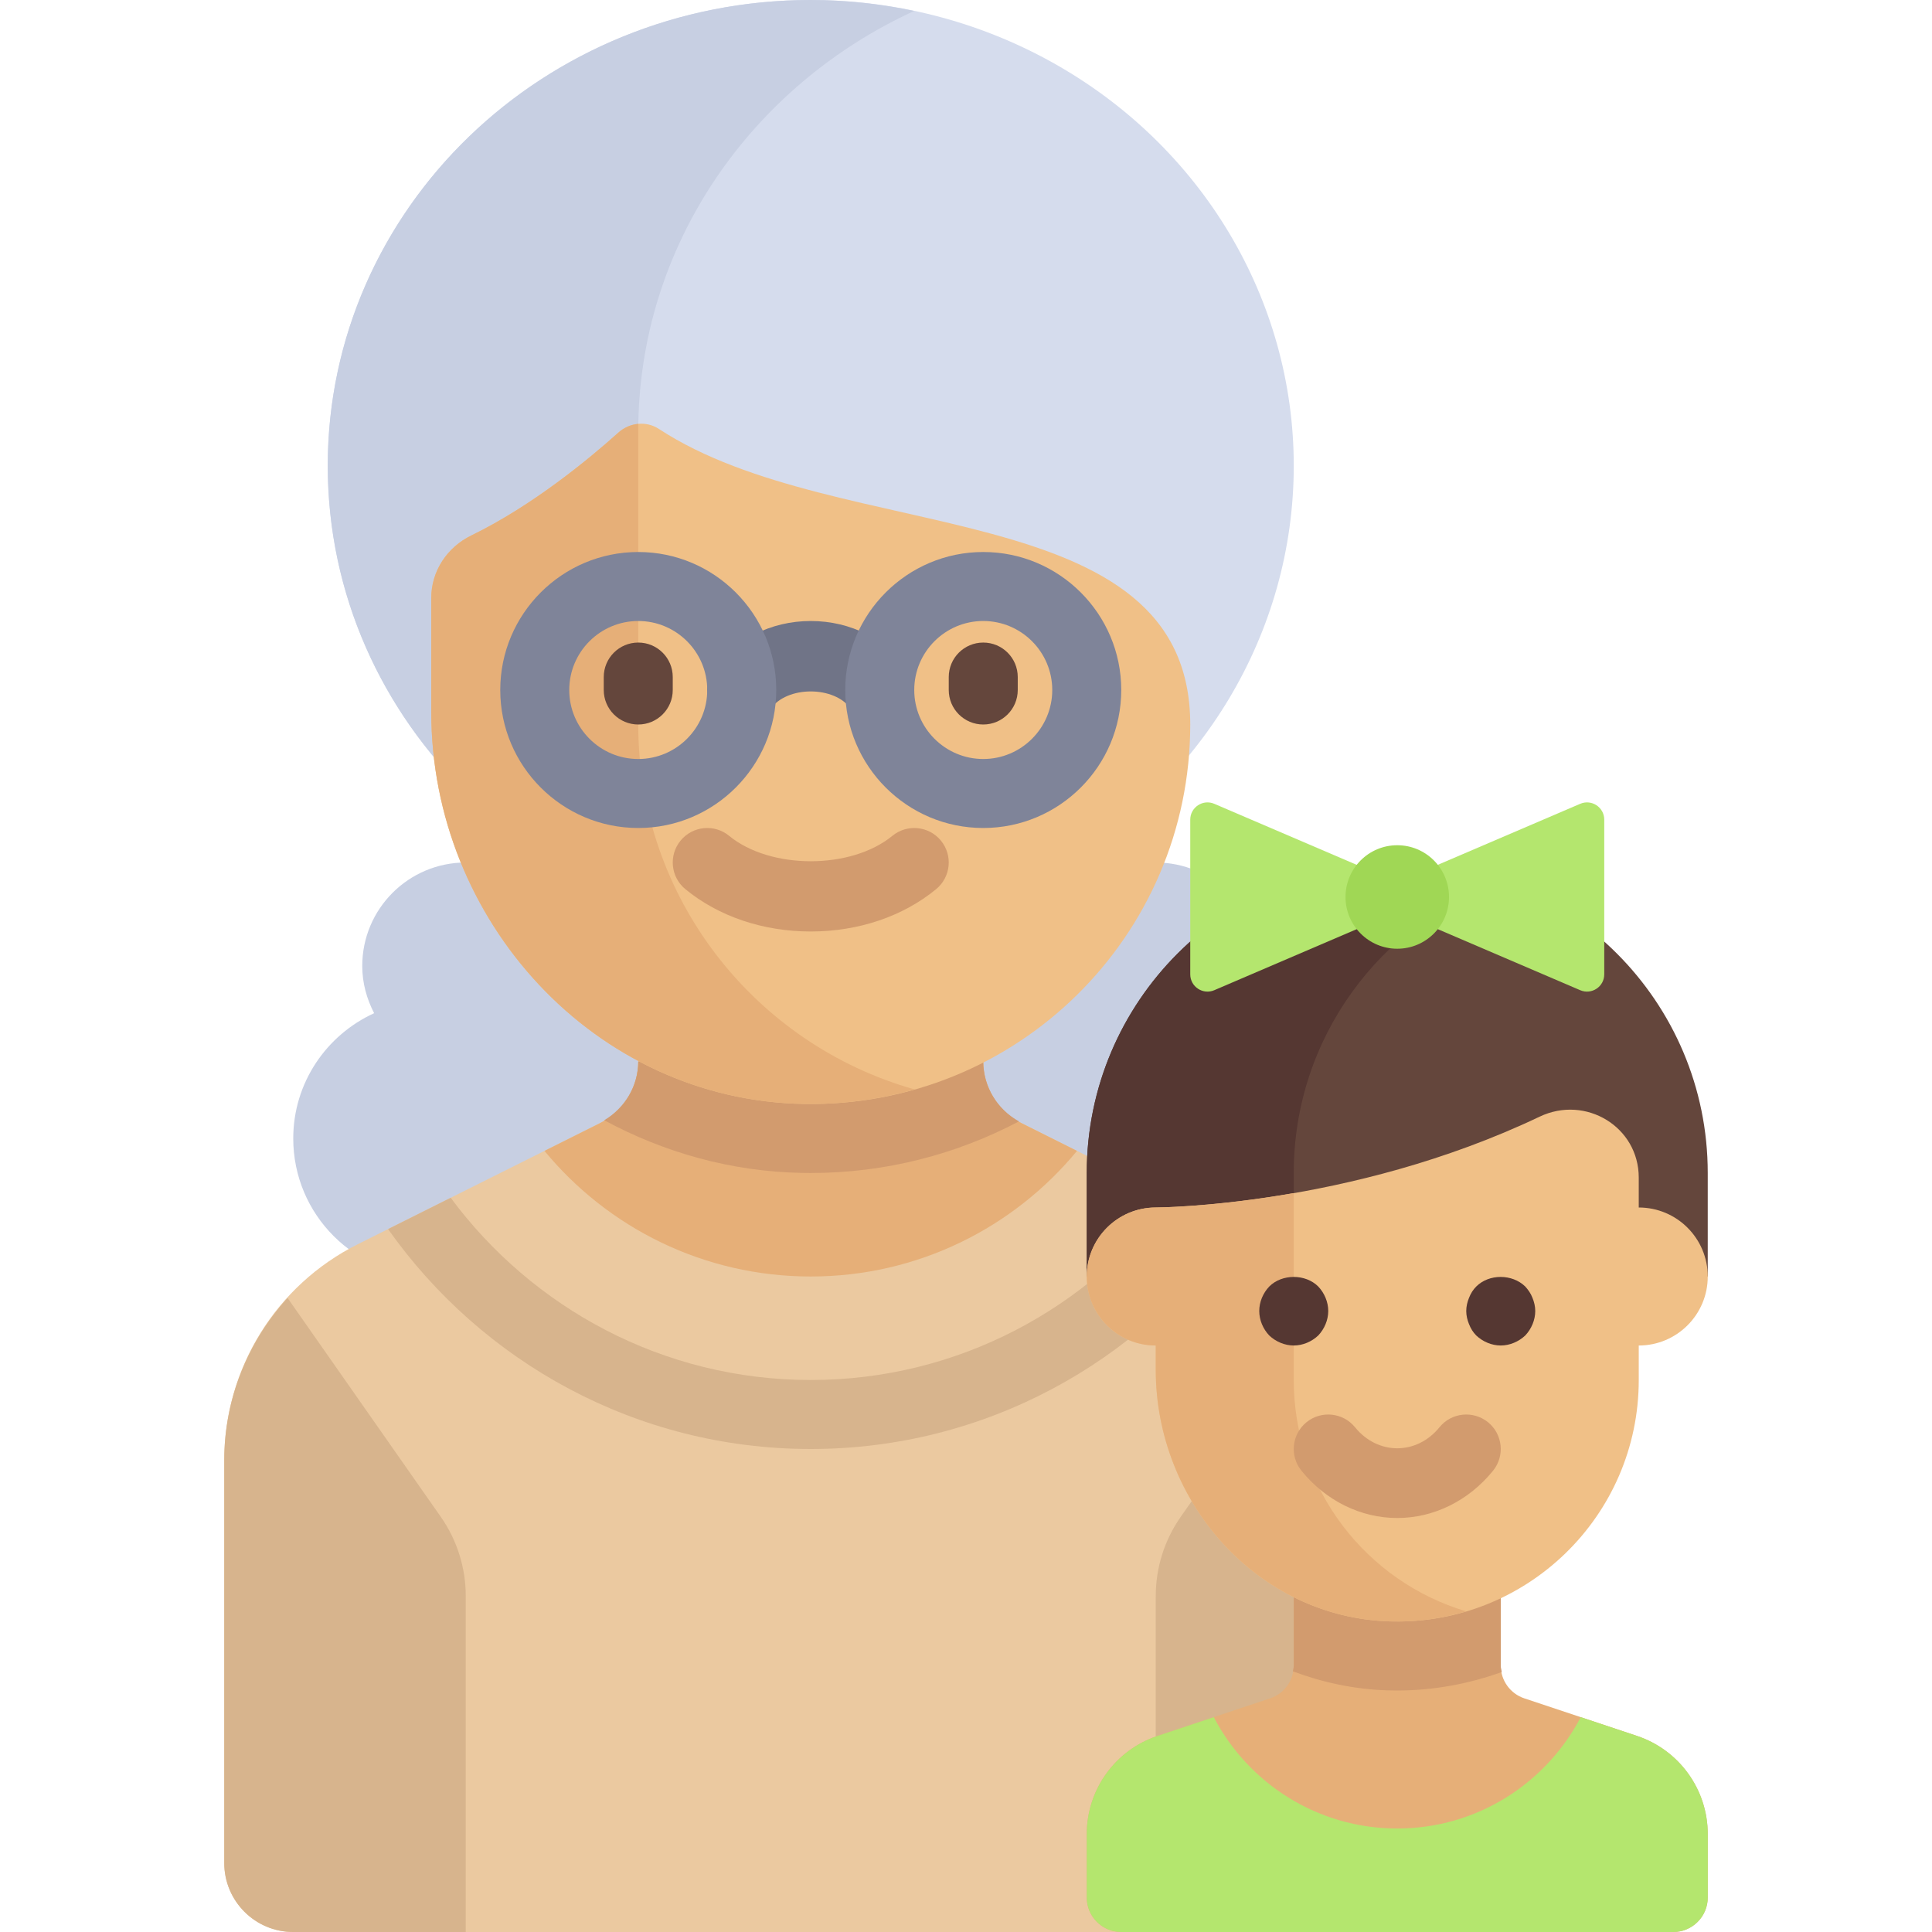 <?xml version="1.0" encoding="iso-8859-1"?>
<!-- Generator: Adobe Illustrator 19.0.0, SVG Export Plug-In . SVG Version: 6.00 Build 0)  -->
<svg xmlns="http://www.w3.org/2000/svg" xmlns:xlink="http://www.w3.org/1999/xlink" version="1.1" id="Layer_1" x="0px" y="0px" viewBox="0 0 512 512" style="enable-background:new 0 0 512 512;" xml:space="preserve">
<g>
	<path style="fill:#C7CFE2;" d="M123.429,228.571C108.28,228.571,96,240.852,96,256c0,4.531,1.203,8.741,3.148,12.506   c-12.621,5.766-21.434,18.426-21.434,33.208c0,20.198,16.373,36.571,36.571,36.571h54.857V228.571H123.429z"/>
	<path style="fill:#C7CFE2;" d="M306.286,228.571c15.148,0,27.429,12.28,27.429,27.429c0,4.531-1.203,8.741-3.148,12.506   c12.62,5.766,21.433,18.426,21.433,33.208c0,20.198-16.373,36.571-36.571,36.571h-54.857V228.571H306.286z"/>
</g>
<path style="fill:#EBC9A0;" d="M334.907,329.739l-64.228-32.114c-6.195-3.098-10.108-9.429-10.108-16.355h-91.429  c0,6.926-3.913,13.258-10.108,16.355l-64.228,32.114c-21.682,10.841-35.378,33.002-35.378,57.243v106.732  c0,10.099,8.187,18.286,18.286,18.286H352c10.099,0,18.286-8.187,18.286-18.286V386.983  C370.286,362.741,356.59,340.581,334.907,329.739z"/>
<path style="fill:#E6AF78;" d="M214.857,338.286c28.411,0,53.795-12.96,70.564-33.29l-14.742-7.371  c-6.195-3.098-10.108-9.429-10.108-16.355h-91.429c0,6.926-3.913,13.258-10.108,16.355l-14.742,7.371  C161.062,325.325,186.446,338.286,214.857,338.286z"/>
<path style="fill:#D29B6E;" d="M260.571,281.27h-91.429c0,6.476-3.509,12.326-9.018,15.605  c15.806,8.537,33.613,13.616,52.515,13.962l2.218,0.02c19.916,0,38.671-4.982,55.177-13.676  C264.247,293.967,260.571,287.93,260.571,281.27z"/>
<ellipse style="fill:#D5DCED;" cx="214.86" cy="123.43" rx="128" ry="123.43"/>
<path style="fill:#C7CFE2;" d="M169.143,114.286c0-49.2,29.927-91.55,73.118-111.379C233.424,1.046,224.273,0,214.857,0  c-70.693,0-128,55.261-128,123.429c0,68.167,57.307,123.429,128,123.429c19.67,0,38.23-4.405,54.882-12.049  C212.228,222.699,169.143,173.374,169.143,114.286z"/>
<path style="fill:#F0C087;" d="M163.87,114.647c-7.633,6.855-22.644,19.314-38.958,27.252c-6.412,3.12-10.626,9.44-10.626,16.571  v30.195c0,55.375,43.322,102.876,98.688,103.889C269.38,293.586,315.428,248.171,315.428,192c0-61.561-93.051-46.989-140.828-78.336  C171.252,111.467,166.849,111.971,163.87,114.647z"/>
<path style="fill:#E6AF78;" d="M169.143,192v-79.669c-1.908,0.177-3.771,0.967-5.273,2.316  c-7.633,6.855-22.643,19.314-38.958,27.252c-6.412,3.12-10.626,9.44-10.626,16.571v30.195c0,55.375,43.322,102.876,98.688,103.89  c10.218,0.187,20.079-1.194,29.406-3.843C200.137,276.79,169.143,238.056,169.143,192z"/>
<path style="fill:#D29B6E;" d="M214.857,246.857c-12.625,0-24.429-3.987-33.232-11.223c-3.902-3.205-4.464-8.969-1.259-12.871  c3.196-3.888,8.964-4.46,12.866-1.254c10.929,8.973,32.321,8.973,43.25,0c3.902-3.205,9.67-2.634,12.866,1.254  c3.205,3.902,2.643,9.665-1.259,12.871C239.286,242.871,227.482,246.857,214.857,246.857z"/>
<g>
	<path style="fill:#64463C;" d="M169.143,192c-5.054,0-9.143-4.094-9.143-9.143v-3.429c0-5.049,4.089-9.143,9.143-9.143   s9.143,4.094,9.143,9.143v3.429C178.286,187.906,174.196,192,169.143,192z"/>
	<path style="fill:#64463C;" d="M260.571,192c-5.054,0-9.143-4.094-9.143-9.143v-3.429c0-5.049,4.089-9.143,9.143-9.143   s9.143,4.094,9.143,9.143v3.429C269.714,187.906,265.625,192,260.571,192z"/>
</g>
<path style="fill:#707487;" d="M233.152,192c-2.938,0-5.813-1.411-7.58-4.022c-4.268-6.321-17.161-6.321-21.429,0  c-2.821,4.174-8.518,5.281-12.688,2.455c-4.188-2.83-5.286-8.513-2.455-12.696c5.571-8.246,15.241-13.165,25.857-13.165  s20.286,4.92,25.857,13.165c2.83,4.183,1.732,9.866-2.455,12.696C236.696,191.491,234.911,192,233.152,192z"/>
<g>
	<path style="fill:#D7B48D;" d="M116.818,401.984l-40.604-58.005c-10.55,11.589-16.785,26.786-16.785,43.003v106.732   c0,10.099,8.187,18.286,18.286,18.286h45.714v-89.044C123.429,415.453,121.121,408.131,116.818,401.984z"/>
	<path style="fill:#D7B48D;" d="M312.897,401.984l40.604-58.005c10.55,11.589,16.785,26.786,16.785,43.003V512h-64v-89.044   C306.286,415.453,308.594,408.131,312.897,401.984z"/>
	<path style="fill:#D7B48D;" d="M214.857,384c46.263,0,87.164-23.088,112.014-58.278l-16.595-8.298   c-21.674,29.229-56.32,48.291-95.419,48.291s-73.745-19.062-95.419-48.291l-16.595,8.298C127.693,360.912,168.594,384,214.857,384z   "/>
</g>
<g>
	<path style="fill:#7F8499;" d="M169.143,219.429c-20.17,0-36.571-16.406-36.571-36.571s16.402-36.571,36.571-36.571   s36.571,16.406,36.571,36.571S189.313,219.429,169.143,219.429z M169.143,164.571c-10.08,0-18.286,8.201-18.286,18.286   s8.205,18.286,18.286,18.286c10.08,0,18.286-8.201,18.286-18.286S179.223,164.571,169.143,164.571z"/>
	<path style="fill:#7F8499;" d="M260.571,219.429c-20.17,0-36.571-16.406-36.571-36.571s16.402-36.571,36.571-36.571   c20.17,0,36.571,16.406,36.571,36.571S280.741,219.429,260.571,219.429z M260.571,164.571c-10.08,0-18.286,8.201-18.286,18.286   s8.205,18.286,18.286,18.286c10.08,0,18.286-8.201,18.286-18.286S270.652,164.571,260.571,164.571z"/>
</g>
<path style="fill:#E6AF78;" d="M433.816,460.034l-29.851-9.95c-3.733-1.244-6.251-4.738-6.251-8.673v-20.839h-54.857v20.839  c0,3.935-2.518,7.429-6.251,8.673l-29.851,9.95c-11.2,3.733-18.755,14.215-18.755,26.021v16.802c0,5.049,4.093,9.143,9.143,9.143  h146.286c5.049,0,9.143-4.093,9.143-9.143v-16.802C452.571,474.249,445.017,463.768,433.816,460.034z"/>
<path style="fill:#D29B6E;" d="M342.857,420.571v20.839c0,0.522-0.154,1.004-0.239,1.506c7.92,2.972,16.354,4.782,25.15,5.046  c0.839,0.025,1.684,0.037,2.518,0.037c9.728,0,19.028-1.781,27.698-4.895c-0.108-0.561-0.27-1.108-0.27-1.695V420.57h-54.857  V420.571z"/>
<path style="fill:#64463C;" d="M370.286,228.571L370.286,228.571c-45.445,0-82.286,36.841-82.286,82.286v27.429H452.57v-27.429  C452.571,265.412,415.73,228.571,370.286,228.571z"/>
<path style="fill:#553732;" d="M397.714,233.354c-8.59-3.041-17.796-4.782-27.429-4.782c-45.445,0-82.286,36.84-82.286,82.286  v27.429h54.857v-27.429C342.857,275.045,365.776,244.661,397.714,233.354z"/>
<path style="fill:#F0C087;" d="M434.286,320v-7.917c0-13.492-14.088-21.956-26.269-16.155C357.584,319.945,306.286,320,306.286,320  C296.187,320,288,328.186,288,338.286c0,10.099,8.187,18.286,18.286,18.286v6.459c0,35.043,27.003,65.603,62.031,66.654  c36.245,1.088,65.969-27.97,65.969-63.97v-9.143c10.099,0,18.286-8.187,18.286-18.286C452.571,328.186,444.384,320,434.286,320z"/>
<path style="fill:#B4E66E;" d="M418.771,213.017l-48.485,20.779l-48.485-20.779c-3.017-1.293-6.372,0.92-6.372,4.202v40.992  c0,3.282,3.356,5.495,6.372,4.202l48.485-20.779l48.485,20.779c3.017,1.293,6.372-0.92,6.372-4.202v-40.992  C425.143,213.937,421.786,211.724,418.771,213.017z"/>
<path style="fill:#E6AF78;" d="M342.857,365.714v-49.535c-21.619,3.77-36.571,3.821-36.571,3.821  C296.187,320,288,328.186,288,338.286c0,10.099,8.187,18.286,18.286,18.286v6.459c0,35.044,27.003,65.603,62.031,66.654  c7.061,0.212,13.86-0.751,20.254-2.655C362.141,419.157,342.857,394.701,342.857,365.714z"/>
<path style="fill:#D29B6E;" d="M370.286,402.286c-9.679,0-18.929-4.567-25.384-12.527c-3.188-3.924-2.58-9.679,1.339-12.862  c3.929-3.174,9.688-2.567,12.857,1.344c6.036,7.429,16.339,7.429,22.375,0c3.17-3.911,8.92-4.518,12.857-1.344  c3.92,3.183,4.527,8.938,1.339,12.862C389.214,397.719,379.964,402.286,370.286,402.286z"/>
<g>
	<path style="fill:#553732;" d="M342.857,356.571c-2.375,0-4.759-1.009-6.491-2.652c-1.652-1.737-2.652-4.116-2.652-6.491   c0-2.379,1-4.754,2.652-6.491c3.384-3.384,9.598-3.384,12.982,0c1.643,1.737,2.652,4.112,2.652,6.491   c0,2.375-1.009,4.754-2.652,6.491C347.607,355.563,345.232,356.571,342.857,356.571z"/>
	<path style="fill:#553732;" d="M397.714,356.571c-2.375,0-4.759-1.009-6.491-2.652c-0.821-0.826-1.464-1.83-1.92-3.018   c-0.455-1.098-0.732-2.286-0.732-3.473c0-1.192,0.277-2.379,0.732-3.478c0.455-1.188,1.098-2.192,1.92-3.013   c3.384-3.384,9.509-3.384,12.982,0c0.821,0.911,1.464,1.826,1.92,3.013c0.455,1.098,0.732,2.286,0.732,3.478   c0,2.375-1.009,4.754-2.652,6.491C402.464,355.563,400.089,356.571,397.714,356.571z"/>
</g>
<path style="fill:#B4E66E;" d="M433.816,460.034l-14.91-4.97c-9.157,17.527-27.477,29.507-48.621,29.507  s-39.464-11.98-48.621-29.507l-14.91,4.97c-11.2,3.733-18.755,14.215-18.755,26.021v16.802c0,5.049,4.093,9.143,9.143,9.143h146.286  c5.049,0,9.143-4.093,9.143-9.143v-16.802C452.571,474.249,445.017,463.767,433.816,460.034z"/>
<circle style="fill:#A0D755;" cx="370.29" cy="237.71" r="13.714"/>
<g>
</g>
<g>
</g>
<g>
</g>
<g>
</g>
<g>
</g>
<g>
</g>
<g>
</g>
<g>
</g>
<g>
</g>
<g>
</g>
<g>
</g>
<g>
</g>
<g>
</g>
<g>
</g>
<g>
</g>
</svg>
